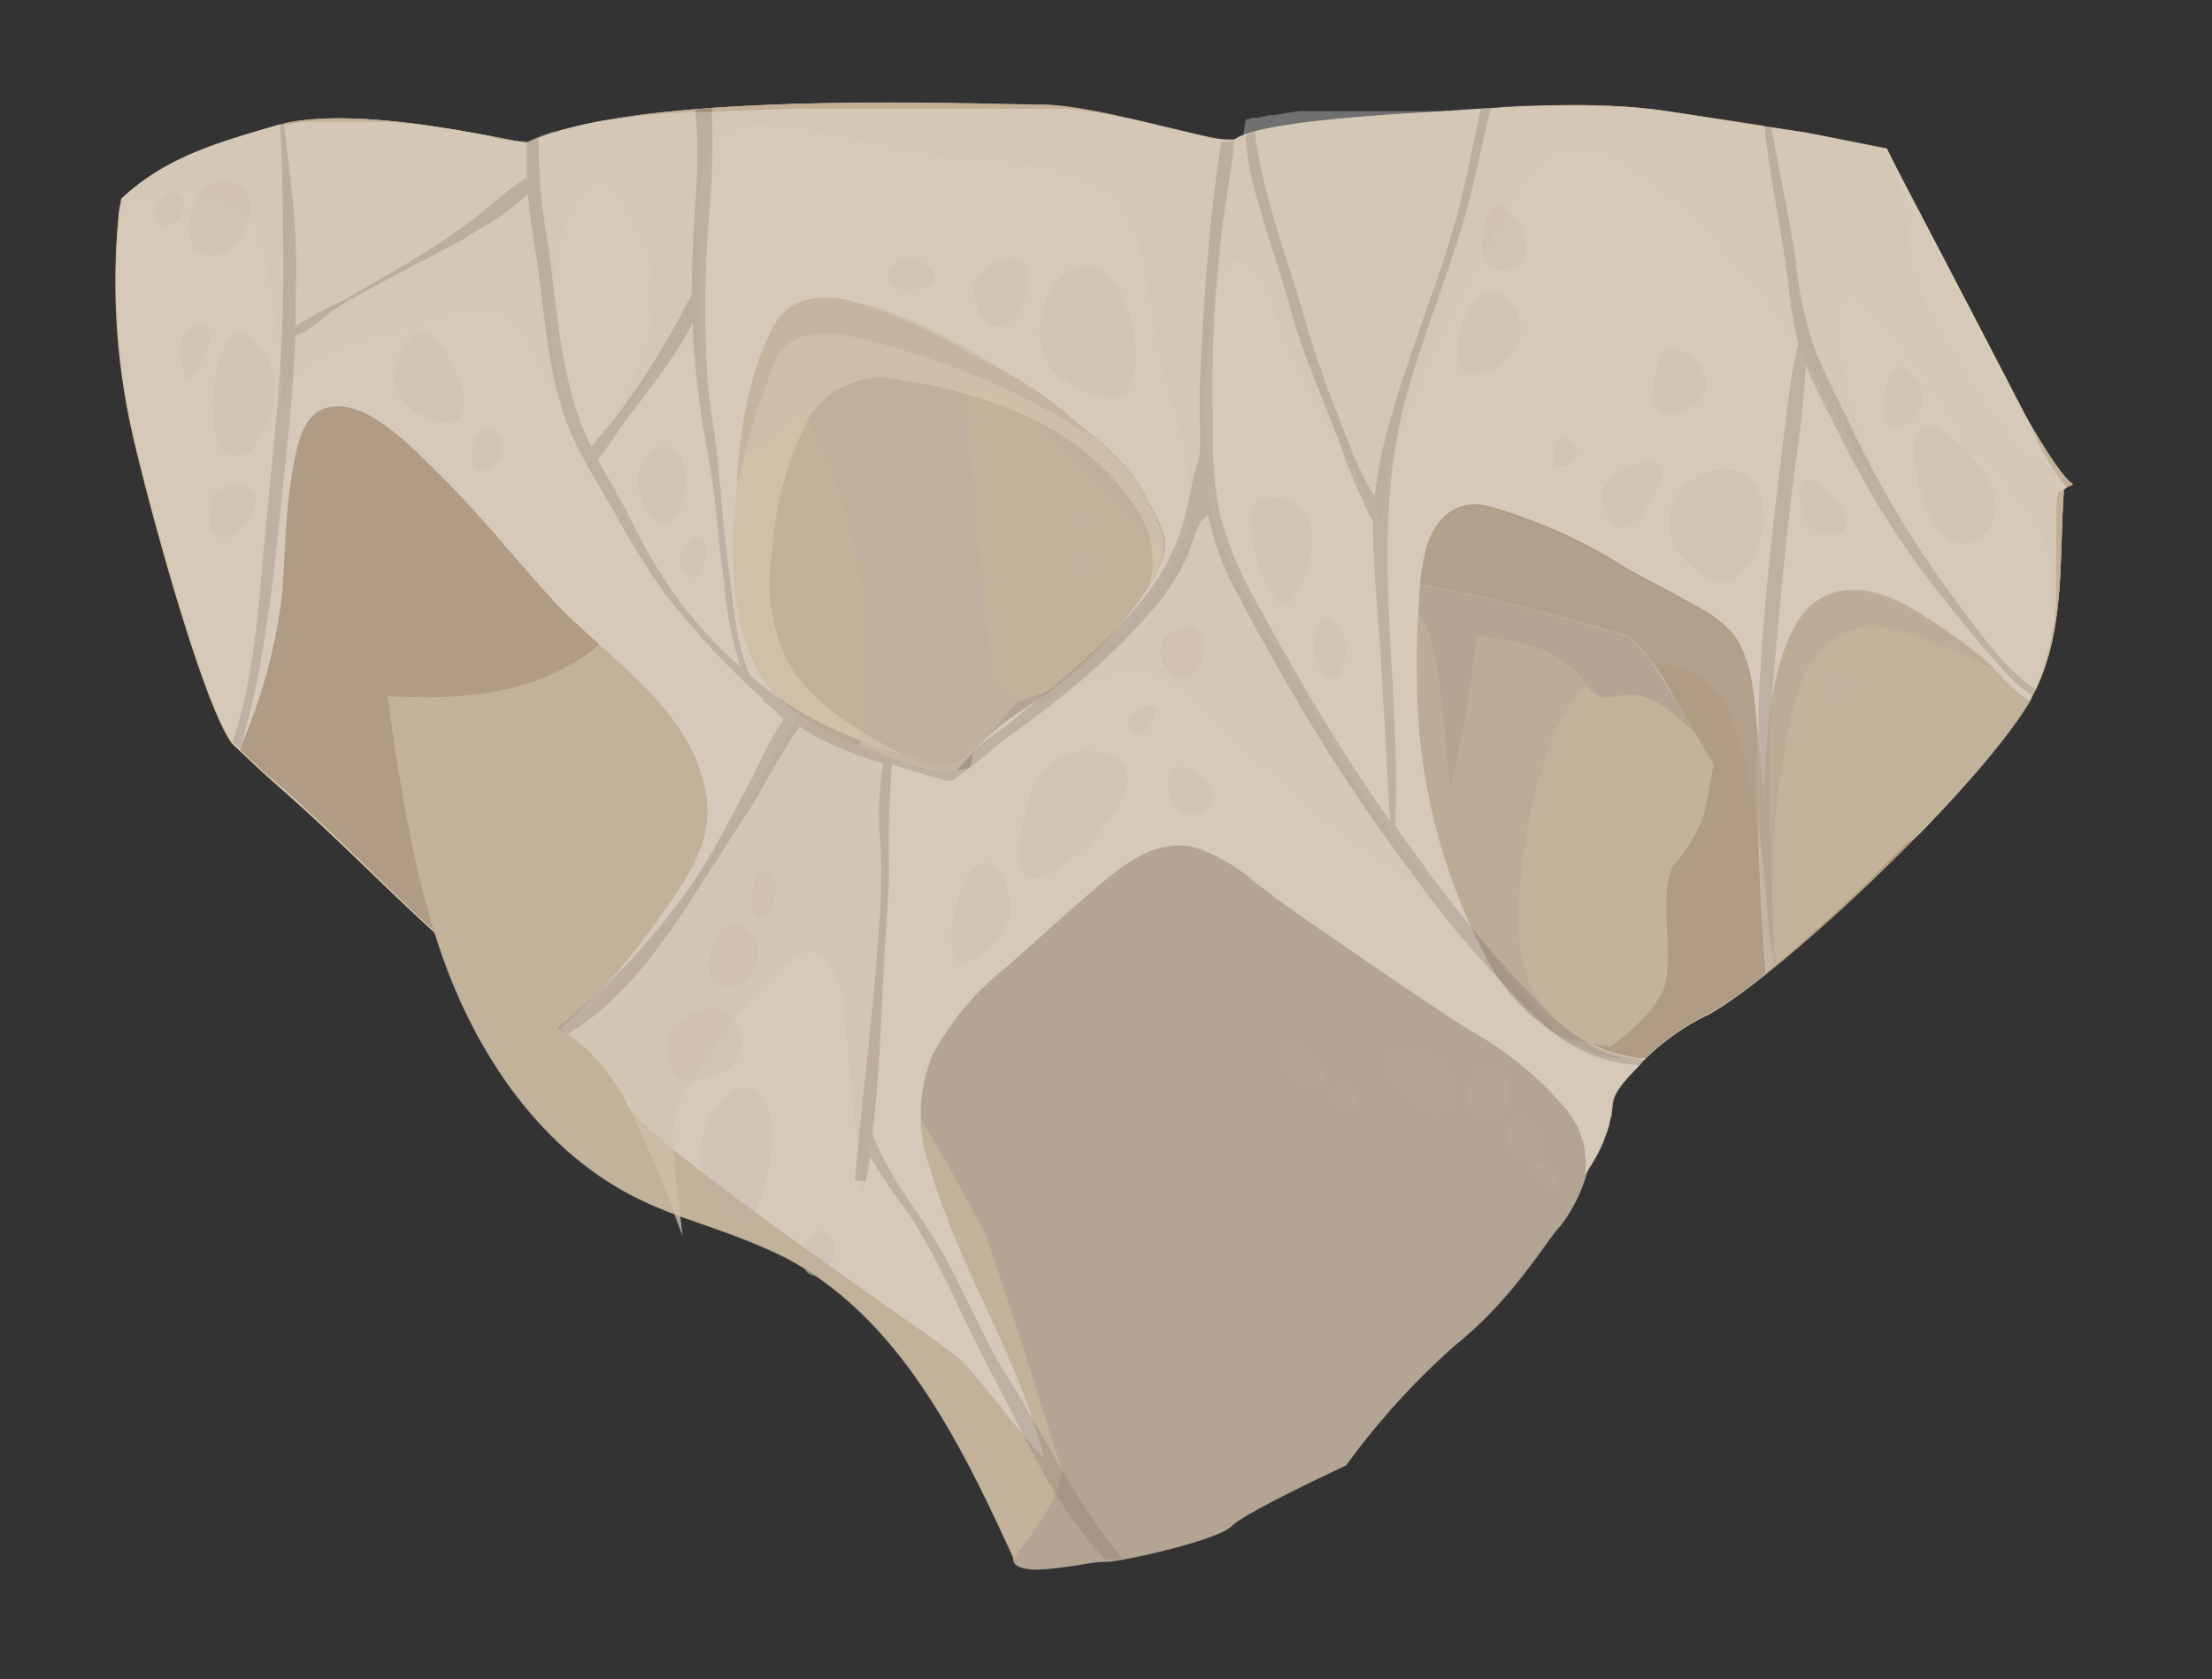<svg xmlns="http://www.w3.org/2000/svg" viewBox="0 0 114.05 86.59"><rect x="0" y="0" width="114.05" height="86.59" fill="#333333" stroke="none"/><defs><style>.cls-1{isolation:isolate;}.cls-2{fill:#cdba97;}.cls-3{fill:#a8916f;}.cls-4{fill:#8e7250;}.cls-20,.cls-5{opacity:0.4;}.cls-6{fill:#c1a68c;}.cls-7{fill:#a38e72;}.cls-21,.cls-8{opacity:0.5;}.cls-9{fill:#a38a73;}.cls-10{fill:#9a836c;}.cls-11{fill:#b79f88;}.cls-12{fill:#77777d;}.cls-13{fill:#937e67;}.cls-14{fill:#67676e;}.cls-15{fill:#a38671;}.cls-16,.cls-18,.cls-20,.cls-23,.cls-26{mix-blend-mode:multiply;}.cls-17{fill:#c4b29d;}.cls-18{opacity:0.6;}.cls-19{fill:#beaa8c;}.cls-21{mix-blend-mode:screen;}.cls-22{fill:#e4d3aa;}.cls-23{opacity:0.2;}.cls-24{fill:#a38973;}.cls-25{fill:#ad9577;}.cls-26,.cls-28{opacity:0.3;}.cls-27{fill:#513a2d;}.cls-28{fill:#fff;}</style></defs><g class="cls-1"><g id="Layer_1" data-name="Layer 1"><path class="cls-2" d="M14.25,6.48c4.23-1.24,12.7,1,13,.87,5.68-2.74,23.45-1.94,26.44-1.93s9.56,2.16,10,1.8c1.29-1,8.59-1.32,10.64-1.45,3.86-.26,7.85-.62,11.69,0,2.35.36,4.7.74,7.06,1.09.87.13,4.21.87,4.21.87s9.11,17.35,9.12,17.66c-.24,3.31.06,6.78-1.3,9.87-1.7,4.09-13,14.84-17,17.06a12,12,0,0,0-3.35,2.37c-.59.69-1.61,1.52-1.66,2.48-.16,2.58-3.39,5.94-5.32,8.55a58,58,0,0,1-6.55,7.09c-3,2.93-37.7-13.57-38.88-15.73a10.67,10.67,0,0,0-2.08-2.89c-1.35-1.21-3-2-4.41-3.14-4-3.12-7.52-7-11.37-10.37-.85-.73-1.68-1.53-2.52-2.32-1.49-1.95-4.31-12.28-5.15-16a35.39,35.39,0,0,1-.72-11.1c0-.33.09-.66.15-1C8.64,8.06,11.34,7.34,14.25,6.48Z"/><path class="cls-3" d="M100.62,31.39a47.16,47.16,0,0,1-5.45-8.32c-.68-1.39-1.48-2.79-2.06-4.24-.12,2.58-.58,5.16-.86,7.72-.32,2.87-.58,5.74-.83,8.61-.43,4.94,0,9.84,0,14.77,4.65-3.81,11.44-10.56,13.37-14a8,8,0,0,1-1.53-1.37C102.35,33.52,101.46,32.46,100.62,31.39Z"/><path class="cls-4" d="M75.55,11c-.89,3.2-2.19,6.25-3.07,9.45-2,7.19-.23,14.76-.56,22.12.34.48.67,1,1,1.42a66.15,66.15,0,0,0,6.6,7.89,8.75,8.75,0,0,0,3.34,2.31,14.18,14.18,0,0,0,1.93.44h0a12,12,0,0,1,3.35-2.37,24.32,24.32,0,0,0,2.9-2.07,133,133,0,0,1-.35-14.67c.17-3.18.47-6.34.84-9.5.17-1.5.35-3,.55-4.5a25.58,25.58,0,0,1,.63-3.82,24.25,24.25,0,0,1-.61-3.44c-.35-2.6-.93-5.17-1.18-7.79L86,5.74a42.48,42.48,0,0,0-9.16-.14l-.12.45C76.34,7.71,76,9.4,75.55,11Z"/><path class="cls-4" d="M35.88,45.36c1.11-1.69,2-3.54,3-5.32a18,18,0,0,1,1.52-2.91l-.72-.72a.78.78,0,0,1-.39-.37,42.4,42.4,0,0,1-5-5.37,43.62,43.62,0,0,1-2.55-4.08c-.74-1.31-1.59-2.59-2.21-4-1.13-2.49-1.38-5.41-1.72-8.13-.19-1.48-.49-2.94-.6-4.43a11.41,11.41,0,0,1-2.41,1.76c-1.16.76-2.42,1.31-3.62,2s-2.61,1.36-3.87,2.14c-.62.38-1.36,1.25-2.08,1.38-.08,1.79-.21,3.58-.4,5.36-.33,3.15-.61,6.33-1.07,9.46-.23,1.51-.48,3-.86,4.51-.16.63-.33,1.32-.54,2,.73.7,1.47,1.39,2.21,2C18.39,44,21.88,47.9,25.91,51c.91.69,1.9,1.28,2.84,1.93A34.87,34.87,0,0,0,35.88,45.36Z"/><g class="cls-5"><path class="cls-6" d="M93.6,18.06c.54,1.34,1.23,2.62,1.84,3.91a51.78,51.78,0,0,0,5.27,8.83c1.25,1.66,2.54,3.62,4.25,4.76a3.11,3.11,0,0,0,.15-.33c1.36-3.09,1.06-6.56,1.3-9.87,0,0,0-.07.07-.11-2.77-1.41-4.91-4.5-6.57-7.14a19.72,19.72,0,0,1-2.59-5.87,14.69,14.69,0,0,1-.15-4.53c-.66,0-3.29-.76-4.09-.88l-1.79-.27c.4,2.31.92,4.61,1.26,6.94A19.62,19.62,0,0,0,93.6,18.06Z"/></g><path class="cls-7" d="M36.57,10.93a60.82,60.82,0,0,0-.08,8.85c.14,1.47.42,2.91.56,4.38s.25,3.18.47,4.76c.27,1.92.36,4.15,1.16,5.92a19,19,0,0,0,3.88,2.55,23.74,23.74,0,0,0,3.3,1.29l1.88.58c.77.24,1.13.42,1.84-.08l.27-.19a17.22,17.22,0,0,1,1.85-1.52c1.37-1.09,2.71-2.19,4-3.37,2.33-2.1,4.62-4.38,5.39-7.69.14-.57.25-1.15.37-1.72s.3-.93.36-1.42a14.44,14.44,0,0,0,0-1.61c0-.62,0-1.25,0-1.87.05-1.2.11-2.4.19-3.6.15-2.24.31-4.48.6-6.71.09-.76.2-1.52.34-2.27-1.84-.29-6.78-1.79-9.35-1.79-1.92,0-10-.34-17,.15A39.68,39.68,0,0,1,36.57,10.93Z"/><g class="cls-8"><path class="cls-9" d="M69.39,22.61a17.78,17.78,0,0,0,1.46,3.07,24.53,24.53,0,0,1,1-4.63c1-3.51,2.47-6.87,3.39-10.43.4-1.57.7-3.3,1.1-5l-2,.14c-1.74.11-7.25.38-9.67,1.05.4,3.3,1.64,6.4,2.55,9.57C67.82,18.52,68.59,20.57,69.39,22.61Z"/></g><g class="cls-8"><path class="cls-10" d="M28.41,13.73C28.76,16.5,29,19.41,30,22c.15.37.32.72.49,1.08a11.4,11.4,0,0,1,1.07-1.31c.64-.86,1.28-1.74,1.86-2.65s1-1.59,1.44-2.41c.27-.48.52-1,.8-1.52,0-.92,0-1.84.07-2.77.08-1.5.19-3,.21-4.52,0-.77,0-1.51-.1-2.24a30.72,30.72,0,0,0-8.09,1.47c0,.82,0,1.64.1,2.46C28,11,28.23,12.34,28.41,13.73Z"/></g><g class="cls-5"><path class="cls-11" d="M35.18,31.2a25.32,25.32,0,0,0,3,3.2A19.79,19.79,0,0,1,37.33,30c-.23-1.53-.34-3.06-.53-4.6-.16-1.32-.44-2.62-.64-3.94q-.34-2.39-.45-4.77a19.42,19.42,0,0,1-1.4,2.27c-.62.88-1.28,1.74-1.93,2.59-.52.7-1,1.49-1.55,2.16.51,1,1.08,1.9,1.58,2.87A28.74,28.74,0,0,0,35.18,31.2Z"/></g><path class="cls-3" d="M83,54s2.77-1.84,2.95-3.69-.36-4.79.37-5.71a9.36,9.36,0,0,0,1.48-2.4c.18-.56.55-2.77.55-2.77S86.92,37,86,35.38a9.85,9.85,0,0,0-2-2.58s-10.34-3.14-14-3a22.73,22.73,0,0,1-6.45-.73h-3S53.89,22.28,53,21.36a9,9,0,0,0-3.32-1.48l1.47,15S60,45.34,62.19,47.56a27.61,27.61,0,0,1,2.59,2.76Z"/><path class="cls-3" d="M51.68,65.45c1.66,6.28,3.32,7.75,3.13,10.34a8,8,0,0,1-2.51,4.65c-2.77-6.06-5.94-12.54-11.85-15.61C38,63.55,35.2,63,32.72,61.72c-4.45-2.26-7.59-6.57-9.45-11.2S20.7,40.88,20,35.94c3.19.19,6.57,0,9.33-1.58,1.77-1,3.47-2.63,3.65-4.68a18,18,0,0,1,.07-2.08c.36-1.8,2.29-2.76,4-3.41s3.67-1.46,4.23-3.21a27,27,0,0,1,3.05,17.51l0,.58,1.29,5s-1.85,6.27-.55,8.12A42.93,42.93,0,0,1,51.68,65.45Z"/><path class="cls-3" d="M32.54,31.21a61.48,61.48,0,0,1,3.86,8.32l-6.14-3.05a3.82,3.82,0,0,0-1.78-.55c-1.49,0-2.41,1.65-3.77,2.27a10.7,10.7,0,0,0-1.68.67c-1,.69-1.12,2.09-1.15,3.31s-.06,2.48-.08,3.72a90.33,90.33,0,0,1-1.8-10c3.19.19,6.57,0,9.33-1.58A8,8,0,0,0,32.54,31.21Z"/><path class="cls-3" d="M54.32,75.55A15.37,15.37,0,0,0,52.8,70c-1.2-2.64-2.76-5.14-3.42-8A6.29,6.29,0,0,0,49,60.72a5.38,5.38,0,0,0-1-1.21c-2.91-3-5.7-6.94-4.72-11,.55-2.25,2.22-4.54,1.29-6.66a10.16,10.16,0,0,0-1.9-2.35C41.36,38,40.75,36,40,34.1c-1.3-3.11-3.49-6.17-6.41-7.63a7.42,7.42,0,0,1,3.51-2.28,11.94,11.94,0,0,0,4.25-3.12c.42,5.19,3.74,9.47,2.53,13.8a5.25,5.25,0,0,0-.36,1.9A4.11,4.11,0,0,0,44,38.15c.11.23.22.47.32.71v.21l1.29,5s-1.36,4.64-.92,7.11a3.73,3.73,0,0,0-.07,1.93,4.84,4.84,0,0,0,.94,1.61l2.67,3.46c.59.77,1.17,1.54,1.7,2.35a33.8,33.8,0,0,1,1.77,4.94c1.25,4.74,2.51,6.74,3,8.55A6.48,6.48,0,0,1,54.32,75.55Z"/><path class="cls-12" d="M82.94,54l-.2,0,.12-.12A.8.8,0,0,0,82.94,54Z"/><path class="cls-13" d="M52.5,36.18l5.88-2.11,1.81.76L73.45,44.92l6.93,8.55,2.75,4-1.34,3.09a8.3,8.3,0,0,1-1.33,2.65c-.74.74-2.4,3.69-5.35,6.09a38,38,0,0,0-5.72,6.28s-5.17,2.39-5.9,3.13S57.77,80.54,57,80.54s-1.11.18-3,.37-1.78-.51-1.78-.51,2.88-3.55,2.51-4.66-2.21-7-2.21-7l-1.66-5-2-3.69-2.58-4.43L45,52.12l-.19-2.58L45,47l.55-3Z"/><path class="cls-14" d="M53.89,37.6,53.62,37h0Z"/><path class="cls-13" d="M87.38,37.77c-1.19-1.11-2.34-2.17-3.85-1.9a2.53,2.53,0,0,1-.86.1c-.51-.09-.81-.61-1.12-1-1.22-1.59-3.43-1.94-5.42-2.18a70.25,70.25,0,0,1-1.34,7.89c-.17-1.69-.35-3.38-.53-5.07s-.45-3.63-1.78-4.74a4.93,4.93,0,0,0-2.72-1h.18c3.69-.18,14,3,14,3a9.85,9.85,0,0,1,2,2.58C86.41,36.12,86.93,37,87.38,37.77Z"/><path class="cls-11" d="M6.87,22.32C7.7,26,10.45,36.11,12,38.24a22.82,22.82,0,0,0,.78-2.75A45.69,45.69,0,0,0,13.37,31c.26-2.92.54-5.83.82-8.75a86.33,86.33,0,0,0,.41-9.51c0-2.11,0-4.19-.15-6.27l-.2.05c-2.91.86-5.61,1.58-7.95,3.76-.06.32-.11.65-.15,1A35.39,35.39,0,0,0,6.87,22.32Z"/><g class="cls-8"><path class="cls-15" d="M15.26,12.31c0,1.5,0,3,0,4.5a25.62,25.62,0,0,1,2.53-1.35l3.56-2.08A38,38,0,0,0,25,10.85a14.83,14.83,0,0,1,2.16-1.7c0-.6,0-1.2,0-1.8-.77,0-8.33-1.94-12.51-1,0,.52.11,1,.17,1.55C15,9.38,15.23,10.84,15.26,12.31Z"/></g><path class="cls-11" d="M63.08,11.3a66.68,66.68,0,0,0-.53,10.48,20.41,20.41,0,0,0,.37,4.75A18.68,18.68,0,0,0,64.77,31c.8,1.44,1.59,2.89,2.43,4.31,1.4,2.4,2.89,4.74,4.48,7-.2-3.39-.35-6.79-.6-10.18-.13-1.73-.31-3.5-.28-5.25a28.66,28.66,0,0,1-1.7-4c-.79-2.2-1.84-4.38-2.46-6.66-.53-2-1.22-3.88-1.77-5.84a15.35,15.35,0,0,1-.63-3.24c0-.05,0-.1,0-.16a2.25,2.25,0,0,0-.54.27h0c0,.19,0,.35-.06.43C63.46,8.88,63.27,10.09,63.08,11.3Z"/><g class="cls-16"><path class="cls-17" d="M6.87,22.32c.84,3.73,3.66,14.06,5.15,16l.35.33c.1-.24.19-.47.28-.71a28.1,28.1,0,0,0,1.89-7.24c.17-2.07.16-4.18.51-6.23.17-1,.42-2.73,1.39-3.27,2-1.11,4.69,1.77,6,3.05,2.13,2.07,4,4.42,6,6.63,2.73,3,7.36,5.65,8,10.28.35,2.52-1.42,4.7-2.71,6.54a29,29,0,0,1-4.84,5.34,12.72,12.72,0,0,1,1.43,1.11,10.67,10.67,0,0,1,2.08,2.89c1.18,2.16,16.32,12.26,17.11,13.07,1.54,1.6,2.8,3.51,4.33,5.11C52.55,70,49.51,65.55,48,60.39a8.15,8.15,0,0,1,.09-6,14.38,14.38,0,0,1,3.8-4.52c1.76-1.53,3.48-3.15,5.27-4.62,1.32-1.08,2.86-2,4.54-1.52a9.21,9.21,0,0,1,2.93,1.7Q66.38,46.8,68.18,48c2.48,1.73,5,3.44,7.53,5.09a17.75,17.75,0,0,1,4.89,3.94,4.38,4.38,0,0,1,1.13,3.5,7.73,7.73,0,0,0,1.42-3.43c0-1,1.07-1.79,1.66-2.48l.06-.06a7.9,7.9,0,0,1-2.66-.25,10.57,10.57,0,0,1-5.62-5,31,31,0,0,1-3.53-14.55c0-1.29,0-2.56.12-3.85a10.51,10.51,0,0,1,.42-2.85c.5-1.45,1.53-2.27,3-2a26.32,26.32,0,0,1,7.26,3.23c1.22.68,2.47,1.31,3.68,2a6.21,6.21,0,0,1,1.81,1.39c1.1,1.44,1.1,3.61,1.3,5.39.11,1,.22,2.08.31,3.13,0-.3,0-.59,0-.89.16-2.62.32-5.69,1.56-8s3.61-2.27,5.68-1.16a30.31,30.31,0,0,1,3.7,2.49c.85.63,1.73,1.91,2.72,2.48a6.13,6.13,0,0,0,.49-.94c1.36-3.09,1.06-6.56,1.3-9.87,0-.09.16-.18.48-.35-1.67-.94-9.6-17.31-9.6-17.31S94,7,93.08,6.83C90.72,6.48,88.37,6.1,86,5.74c-3.84-.59-7.83-.23-11.69,0-2,.13-9.35.48-10.64,1.45-.48.36-7-1.8-10-1.8S32.89,4.61,27.21,7.35c-.26.12-8.73-2.11-13-.87-2.91.86-5.61,1.58-7.95,3.76-.06.32-.11.65-.15,1A35.39,35.39,0,0,0,6.87,22.32ZM38,25.07A32.34,32.34,0,0,1,39,19c.45-1.46,1.23-3,2.68-3.4,1.85-.51,3.91.31,5.61,1.07A34.74,34.74,0,0,1,54,20.7C55.76,22,57.9,23.4,59,25.47s1.52,2.49.45,4.46a21.86,21.86,0,0,1-5.34,5.74c-1.13.82-3.24,2-4,3.27,0,0,.11.68-.41.74a6.44,6.44,0,0,1-1.86,0,18.4,18.4,0,0,1-2.88-1,11.85,11.85,0,0,1-5-2.9C37.52,33.05,37.66,28.66,38,25.07Z"/></g><g class="cls-18"><path class="cls-19" d="M30.32,54.16a10.67,10.67,0,0,1,2.08,2.89,65.2,65.2,0,0,1,2.8,6.67c-.19-1.61-.42-3.25-.49-4.86-.09-1.82.94-3.11,1.86-4.53a22.26,22.26,0,0,1,3.29-4.09c.58-.54,1.72-1.56,2.53-1A3.83,3.83,0,0,1,43.48,52c.23,1.71.32,3.44.52,5.15.17,1.52.35,3,.47,4.57A101.2,101.2,0,0,0,45.68,48c.12-2.42.22-4.82.24-7.23,0-.55,0-1.11,0-1.66-.34-.13-.67-.27-1-.39a15.57,15.57,0,0,1-3.75-1.8c-2.11,3.44-4.25,6.89-6.46,10.25a46.49,46.49,0,0,1-4,4.45,12.92,12.92,0,0,1-1.72,1.59A12.81,12.81,0,0,1,30.32,54.16Z"/></g><g class="cls-20"><path class="cls-19" d="M7.6,10.15c1.45-.3,3.45-.45,4.73.5s1.43,3.14,1.69,4.57a38.39,38.39,0,0,1,.58,5.86,3.27,3.27,0,0,1,1.62-2.62c2.05-1.07,4.35-1.31,6.47-2.15,1.24-.48,2.58-1,3.66.12s1.72,2.87,2.6,4.26c-.17-.68-.27-1.39-.37-2.06a13.46,13.46,0,0,1-.1-3c.17-1.76.39-4.4,1.57-5.75,1.49-1.7,3,2,3.35,3.12,1,3.35-.54,6.34-2,9.21,1.13-1.35,2-3,3.51-3.86.48-.26.58-.49.95,0a1.88,1.88,0,0,1,.27.42c0-1.19,0-2.39-.07-3.59,0-2.09-.36-4.76.31-6.78s2.22-2.14,3.89-1.93c2.68.34,5.29,1.12,8,1.52s5.57.15,8,1.32c1.62.78,2.36,2.44,2.7,4.28.43,2.29.72,4.5,1.36,6.74s1.49,4.93.77,7.26a12.55,12.55,0,0,1-4,5.41,24,24,0,0,1-3.06,2.76c-.51.37-1.22.81-1.91,1.29l1.49-.73a15.25,15.25,0,0,1,4.13-1.65,3.81,3.81,0,0,1,3.33,1c2.4,1.93,4.47,4.3,6.84,6.27a42.85,42.85,0,0,0,3.48,2.53A11.27,11.27,0,0,0,74,45.78c-3.06-3.3-5.32-7.59-7.65-11.51A41.41,41.41,0,0,1,63,28.09c-.35-.94-1-2.55-.65-3.67a30,30,0,0,1,0-6.83c.08-.78.36-5,1.91-4.06A4.63,4.63,0,0,1,65.72,16a27.82,27.82,0,0,0,1.71,4c.93,1.71,2,3.35,2.83,5.1.31.61.7,1.2,1,1.81a21.5,21.5,0,0,1,1.57-6.3c1.1-2.51,2.42-4.91,3.59-7.4a28.37,28.37,0,0,1,1.85-3.44A5,5,0,0,1,79.94,8a3.73,3.73,0,0,1,3.46.2c2.89,1.46,5.12,4.2,7.3,6.68,2.56,2.9,3.75,7,6.13,10l-.39-1.12a25.41,25.41,0,0,1-1.52-5.24c-.07-.56-.47-3,.27-3.3.3-.13.6.09.82.29a17.1,17.1,0,0,1,1.86,2C99,19,100,20.61,101.12,22.14s2.4,2.71,3.48,4.19c1.46,2,1.4,4.73,1.06,7.31.72-2.65.55-5.5.75-8.24a9.13,9.13,0,0,1-2.16-2,38.78,38.78,0,0,1-3.51-5,14.37,14.37,0,0,1-2.27-5.13c-.14-.91-.13-1.85-.29-2.75-.09-.54-.89-2.79-.89-2.79S94,7,93.08,6.83C90.72,6.48,88.37,6.1,86,5.74c-3.84-.59-7.83-.23-11.69,0-2,.13-9.35.48-10.64,1.45-.48.36-7-1.8-10-1.8S32.89,4.61,27.21,7.35c-.26.12-8.73-2.11-13-.87-2.91.86-5.61,1.58-7.95,3.76,0,.13,0,.26-.06.4A5.5,5.5,0,0,1,7.6,10.15Z"/></g><g class="cls-18"><path class="cls-19" d="M106.72,25.11l.17-.1a9.75,9.75,0,0,1-2.38-2A7.39,7.39,0,0,0,106.72,25.11Z"/></g><g class="cls-21"><path class="cls-13" d="M73.06,34.79a31,31,0,0,0,3.53,14.55,10.57,10.57,0,0,0,5.62,5,6.3,6.3,0,0,0,1.73.26c-.26,0-.52-.11-.77-.18a7.84,7.84,0,0,1-2.83-1.72c-1.87-1.63-2.22-4-2-6.59a29.23,29.23,0,0,1,1.3-6.89c.58-1.74,1.37-3.6,3-4.46a5.21,5.21,0,0,1,4.74,0c1.9,1,2.35,3.43,2.83,5.56a36.75,36.75,0,0,1,.79,5.22c.08,1,.15,1.92.29,2.87a5.67,5.67,0,0,0,.28,1.45l0,0a51.7,51.7,0,0,1-.09-7c.12-1.51.35-3,.61-4.51a12.76,12.76,0,0,1,1-3.68c1.25-2.4,3.28-2.74,5.52-1.94a26.4,26.4,0,0,1,4.12,1.78,7.08,7.08,0,0,0-.83-.76,30.31,30.31,0,0,0-3.7-2.49c-2.07-1.11-4.38-1.3-5.68,1.16s-1.4,5.4-1.56,8c0,.3,0,.59,0,.89-.09-1.05-.2-2.09-.31-3.13-.2-1.78-.2-4-1.3-5.39a6.21,6.21,0,0,0-1.81-1.39c-1.21-.7-2.46-1.33-3.68-2a26.32,26.32,0,0,0-7.26-3.23c-1.42-.3-2.45.52-3,2a10.51,10.51,0,0,0-.42,2.85C73.11,32.23,73,33.5,73.06,34.79Z"/><g class="cls-18"><path class="cls-22" d="M40,35.79a11.85,11.85,0,0,0,5,2.9,18.4,18.4,0,0,0,2.88,1,4.5,4.5,0,0,0,.63.07,15.39,15.39,0,0,1-3.05-1.43c-1.76-1-3.83-2.32-4.89-4.29a9.36,9.36,0,0,1-.75-5.64,17.34,17.34,0,0,1,1.9-6.88,4.48,4.48,0,0,1,4.85-1.91c4.42.71,9.33,2.41,12,6.6a4.76,4.76,0,0,1,.66,4.08l.19-.33c1.07-2,.53-2.53-.45-4.46S55.76,22,54,20.7a34.74,34.74,0,0,0-6.8-4.08c-1.7-.76-3.76-1.58-5.61-1.07C40.18,16,39.4,17.49,39,19A32.34,32.34,0,0,0,38,25.07C37.66,28.66,37.52,33.05,40,35.79Z"/></g></g><g class="cls-23"><path class="cls-24" d="M86.26,28c.34.89,2.27,2.61,3.17,1.89a4.27,4.27,0,0,0,1.49-3.23c-.09-4.46-6-2.14-4.66,1.34Z"/><path class="cls-24" d="M82.75,26.14c.45,2.34,2.36.27,2.68-.95,1.56-2.7-3.82-.82-2.68.95Z"/><path class="cls-24" d="M53.33,45.29c1.61,0,6.88-5.19,3.87-6.34a3,3,0,0,0-3.88,1.52c-.37.76-1.52,4.87,0,4.82Z"/><path class="cls-24" d="M49.73,49.62a3.49,3.49,0,0,0,2.2-2c.38-.81-.08-3.07-1.11-3.11-1.42-.06-2.57,5.32-1.09,5.12C50.54,49.52,49.29,49.68,49.73,49.62Z"/><path class="cls-24" d="M60.28,40.5c-.31,2.06,2.71,1.94,2.17.2-.36-1.14-2.68-1.8-2.17-.2C60.24,40.77,60.19,40.21,60.28,40.5Z"/><path class="cls-24" d="M65.66,30.72c1,1.78,2.82-2.86,1.53-4.39-.46-.54-2.45-1.23-2.64,0a6.91,6.91,0,0,0,1.11,4.42C65.91,31.19,64.91,29.37,65.66,30.72Z"/><path class="cls-24" d="M67.76,33.18c-.08,1.47,1.34,2.91,1.59.75.22-1.9-1.46-3.11-1.59-.75C67.75,33.31,67.77,32.91,67.76,33.18Z"/><path class="cls-24" d="M53.6,17.48c.17,1.85,2.06,2.83,3.53,3s1.51-1.9,1.36-2.93c-.2-1.37-.74-3.41-2.16-3.74-1.74-.42-2.89,2-2.73,3.64C53.77,19.31,53.48,16.22,53.6,17.48Z"/><path class="cls-24" d="M50.24,15.26c.41,2.53,2.47,1.64,2.76-.42.36-2.47-3.07-1.46-2.76.42Z"/><path class="cls-24" d="M46.23,14.85c.45.18,2.73.08,1.7-1-1.42-1.58-2.93.57-1.7,1C46.49,15,45.93,14.74,46.23,14.85Z"/><path class="cls-24" d="M32.93,25c.1,2.23,2.07,2.84,2.38.27.38-3.11-2.5-2.75-2.38-.27C33,25.8,32.91,24.65,32.93,25Z"/><path class="cls-24" d="M35.23,28.36c-.74,1.3,1.2,2,1.08.72.4-1.38-.39-1.93-1.08-.72C35.06,28.66,35.24,28.35,35.23,28.36Z"/><path class="cls-24" d="M37.83,63.13c1.35,1.16,3.18-6.5.81-7-1.35-.29-2.32,1.83-2.53,3a4.43,4.43,0,0,0,1.72,4Z"/><path class="cls-24" d="M34.81,55.19c-.17,1.28,4.57.32,3.17-2.37-1.16-2.22-5.1.56-3.17,2.37C34.76,55.59,34.18,54.59,34.81,55.19Z"/><path class="cls-24" d="M37.25,50.85a1.65,1.65,0,0,0,1.43-2.74c-1.43-2-3.09,2.44-1.43,2.74C37.66,50.93,36.89,50.79,37.25,50.85Z"/><path class="cls-24" d="M39.39,47.25c.55-.3,1.06-2.2.11-2.31s-1,2.83-.11,2.31C39.67,47.1,39.06,47.44,39.39,47.25Z"/><path class="cls-24" d="M41.45,65.32c.5,1.21,1.95-.23,1.51-1.27-.63-1.5-1.9.31-1.51,1.27C41.55,65.56,41.36,65.09,41.45,65.32Z"/><path class="cls-24" d="M92.87,25a2.59,2.59,0,0,0,.32,2c.29.48,1.58.9,1.94.26.48-.87-1.89-3.26-2.26-2.27C92.66,25.58,93,24.75,92.87,25Z"/><path class="cls-24" d="M95.12,34.9c-1-.83-1.86,1.11-.8,1.31.7.13,1.78-1.13.8-1.31C95,34.79,95.3,34.94,95.12,34.9Z"/><path class="cls-24" d="M71.52,54.41c-1,.5,2.29,4,3.31,2.68.57-.76-.19-2-.71-2.51a2.27,2.27,0,0,0-2.6-.17Z"/><path class="cls-24" d="M76.52,55c-.59-.5-1.62,2.77.2,2.72,1.5,0,1.34-3.37-.2-2.72C76.34,54.81,77,54.75,76.52,55Z"/><path class="cls-24" d="M78,57.84a1.06,1.06,0,0,0,.94,1.75c1.48-.28-.25-2.7-.94-1.75Z"/><path class="cls-24" d="M79.1,60.3c0,.44.78,1.34,1.14.78s-1.11-1.52-1.14-.78C79.09,60.52,79.11,60,79.1,60.3Z"/><path class="cls-24" d="M66.67,53.76c-1.18-.22-.45,2,.54,2.09.34.25,1.39.22,1-.5-.31-.55-.87-1.47-1.52-1.59Z"/><path class="cls-24" d="M69.25,56c-.78-.06-.51,1.29.16,1.34,1,.07.45-1.29-.16-1.34Z"/><path class="cls-24" d="M102.1,27.69c1.66-1.23.36-3.4-.72-4.45-.74-.72-2.48-2.35-2.66-.24-.14,1.7,1.15,6.34,3.38,4.69Z"/><path class="cls-24" d="M97.1,21c.06,1.76,1.82.95,2-.3a1.69,1.69,0,0,0-.83-1.66c-.93-.63-1.15,1.43-1.13,2C97.11,21.36,97.09,20.82,97.1,21Z"/><path class="cls-24" d="M75.78,19.25c1.71.2,3.64-2,2.06-3.65-2-2.19-3.66,3.46-2.06,3.65C76.7,19.36,75.41,19.21,75.78,19.25Z"/><path class="cls-24" d="M76.44,13c-.07,1.44,2.45,1.15,2.22-.52a2.58,2.58,0,0,0-1-1.67c-1.11-1-1.23,1.7-1.25,2.19C76.43,13.2,76.46,12.65,76.44,13Z"/><path class="cls-24" d="M20.35,19.75c.28,1.81,3.87,3.07,3.58.84a5.49,5.49,0,0,0-1.7-3.21c-1.08-1-2,1.5-1.88,2.37Z"/><path class="cls-24" d="M24.87,24.28c.63-.05,1.35-.92,1-1.5-1.22-2.15-2.25,1.61-1,1.5Z"/><path class="cls-24" d="M11.12,22.4a1.1,1.1,0,0,0,2.12.39c.78-1.32,1.32-2.37.68-4-.31-.79-1.63-2.55-2.3-1a8.1,8.1,0,0,0-.5,4.62C11.31,23.38,10.84,20.94,11.12,22.4Z"/><path class="cls-24" d="M10.78,26.65c.29,2.17,2,.59,2.33-.56.47-1.53-2.61-1.62-2.33.56C10.86,27.26,10.73,26.23,10.78,26.65Z"/><path class="cls-24" d="M9.43,19c.32,1.6,1.4-1.17,1.38-1.6,0-.86-1-.69-1.29-.16A2.54,2.54,0,0,0,9.43,19Z"/><path class="cls-24" d="M10.8,13.15c1.74.22,3.22-3.24,1-3.81-1.81-.46-3.05,3.55-1,3.81Z"/><path class="cls-24" d="M8.24,11.54c.54.45,1.56-.68,1.19-1.3-.57-1-2,.65-1.19,1.3C8.49,11.75,8.06,11.38,8.24,11.54Z"/><path class="cls-24" d="M85.23,20.52c.07,1.42,2.82.82,2.71-.86A2,2,0,0,0,86.38,18c-.92-.28-1.18,1.92-1.15,2.49C85.25,20.9,85.2,19.89,85.23,20.52Z"/><path class="cls-24" d="M59.92,34.07c.16.41,1,1.2,1.46.87a2,2,0,0,0,.69-1.48c0-2.05-2.76-1-2.15.61Z"/><path class="cls-24" d="M58.24,37.45c.21,1.07,1.08.12,1.23-.44.72-1.25-1.75-.38-1.23.44Z"/><path class="cls-24" d="M50.45,35.32c.45.82,1.3-1.31.71-2-.21-.24-1.13-.56-1.22,0a3.21,3.21,0,0,0,.51,2Z"/><path class="cls-24" d="M44.9,29.24a1.79,1.79,0,0,0,1.63,1.39c.67.08.7-.88.63-1.35-.1-.63-.35-1.57-1-1.72s-1.33.92-1.26,1.68S44.85,28.66,44.9,29.24Z"/><path class="cls-24" d="M55.11,30.05c.78.09,1.67-.91.94-1.68-.94-1-1.68,1.59-.94,1.68Z"/><path class="cls-24" d="M55.41,27.16c0,.66,1.13.53,1-.24a1.23,1.23,0,0,0-.44-.77c-.51-.44-.57.78-.58,1S55.42,27,55.41,27.16Z"/><path class="cls-24" d="M80.07,23.7c0,.66,1.29.38,1.24-.39a.89.89,0,0,0-.72-.75c-.42-.13-.54.88-.52,1.14S80.05,23.41,80.07,23.7Z"/></g><path class="cls-25" d="M38,24.83a7.89,7.89,0,0,0,.3-1A31.29,31.29,0,0,1,40,18.58c.84-2,3.56-1.38,5.12-.92a37.6,37.6,0,0,1,11.24,4.9s0,0,0,0a19.89,19.89,0,0,0-6-4.1,28.12,28.12,0,0,0-6.68-3c-1.22-.27-2.89-.13-3.63,1.09C38.64,18.9,38.13,22.25,38,24.83Z"/><g class="cls-26"><path class="cls-27" d="M92.73,17.73a25.58,25.58,0,0,0-.63,3.82c-.2,1.5-.38,3-.55,4.5-.37,3.16-.67,6.32-.84,9.5a133,133,0,0,0,.35,14.67,3.51,3.51,0,0,1,.36-.29c0-4.93-.43-9.83,0-14.77.25-2.87.51-5.74.83-8.61.28-2.56.74-5.14.86-7.72.58,1.45,1.38,2.85,2.06,4.24a47.16,47.16,0,0,0,5.45,8.32c.84,1.07,1.73,2.13,2.64,3.12a8,8,0,0,0,1.53,1.37l.17-.32c-1.71-1.14-3-3.1-4.25-4.76A51.78,51.78,0,0,1,95.44,22c-.61-1.29-1.3-2.57-1.84-3.91a19.62,19.62,0,0,1-1-4.56c-.34-2.33-.86-4.63-1.26-6.94l-.35-.06c.25,2.62.83,5.19,1.18,7.79A24.25,24.25,0,0,0,92.73,17.73Z"/><path class="cls-27" d="M44.64,60.93c.08-.42.16-.84.23-1.27a30.71,30.71,0,0,0,1.85,2.75c1.75,2.57,2.86,5.52,4.34,8.28C53,74.32,54.22,77.46,57,80.43h.61l.21-.11c-2.54-3.14-3.75-5.92-5.93-9.41-1.33-2.12-2.22-4.5-3.5-6.66-.67-1.15-1.48-2.2-2.17-3.33A16.1,16.1,0,0,1,45,58.55l0-.25h0c.35-2.81.41-5.65.56-8.47.09-1.72.28-3.44.27-5.17A43.11,43.11,0,0,1,46,39.44l.34.1,2.23.66c.57.18.6,0,1.1-.36s1.29-1,1.92-1.56l.67-.49a45.05,45.05,0,0,0,4.17-3.3,29.37,29.37,0,0,0,3.52-3.7,11.68,11.68,0,0,0,1.18-1.91c.22-.43.61-2,1-2.19a.33.33,0,0,0,.12-.14.41.41,0,0,1,0-.09l0,0c.05.17.09.35.14.52a13.49,13.49,0,0,0,1.49,3.77c.8,1.56,1.67,3.09,2.54,4.61a92.58,92.58,0,0,0,6.21,9.44A53.16,53.16,0,0,0,79.9,53.1a7.49,7.49,0,0,0,4.68,1.82l.23-.25a14.18,14.18,0,0,1-1.93-.44,8.75,8.75,0,0,1-3.34-2.31A66.15,66.15,0,0,1,72.94,44c-.35-.47-.68-.94-1-1.42.33-7.36-1.41-14.93.56-22.12.88-3.2,2.18-6.25,3.07-9.45.46-1.64.79-3.33,1.19-5l.12-.45-.51,0c-.4,1.69-.7,3.42-1.1,5-.92,3.56-2.37,6.92-3.39,10.43a24.53,24.53,0,0,0-1,4.63,17.78,17.78,0,0,1-1.46-3.07c-.8-2-1.57-4.09-2.18-6.22-.91-3.17-2.15-6.27-2.55-9.57L64.23,7c0,.06,0,.11,0,.16a15.35,15.35,0,0,0,.63,3.24c.55,2,1.24,3.87,1.77,5.84.62,2.28,1.67,4.46,2.46,6.66a28.66,28.66,0,0,0,1.7,4c0,1.75.15,3.52.28,5.25.25,3.39.4,6.79.6,10.18-1.59-2.25-3.08-4.59-4.48-7-.84-1.42-1.63-2.87-2.43-4.31a18.68,18.68,0,0,1-1.85-4.44,20.41,20.41,0,0,1-.37-4.75,66.68,66.68,0,0,1,.53-10.48c.19-1.21.38-2.42.52-3.64,0-.08,0-.24.06-.43a1.65,1.65,0,0,1-.66,0c-.14.75-.25,1.51-.34,2.27-.29,2.23-.45,4.47-.6,6.71-.08,1.2-.14,2.4-.19,3.6,0,.62,0,1.25,0,1.87a14.44,14.44,0,0,1,0,1.61c-.06.49-.27.94-.36,1.42s-.23,1.15-.37,1.72c-.77,3.31-3.06,5.59-5.39,7.69-1.31,1.18-2.65,2.28-4,3.37A17.22,17.22,0,0,0,49.85,39l-.27.19c-.71.5-1.07.32-1.84.08l-1.88-.58a23.74,23.74,0,0,1-3.3-1.29,19,19,0,0,1-3.88-2.55c-.8-1.77-.89-4-1.16-5.92-.22-1.58-.32-3.18-.47-4.76s-.42-2.91-.56-4.38a60.82,60.82,0,0,1,.08-8.85,39.68,39.68,0,0,0,.12-5.36l-.84.07c.06.73.11,1.47.1,2.24,0,1.51-.13,3-.21,4.52-.05.93-.07,1.85-.07,2.77-.28.5-.53,1-.8,1.52-.46.82-.94,1.62-1.44,2.41s-1.22,1.79-1.86,2.65a11.4,11.4,0,0,0-1.07,1.31c-.17-.36-.34-.71-.49-1.08-1-2.57-1.25-5.48-1.6-8.25-.18-1.39-.45-2.76-.55-4.16-.06-.82-.08-1.64-.1-2.46-.19.08-.37.15-.55.24h-.05c0,.6,0,1.2,0,1.8A14.83,14.83,0,0,0,25,10.85a38,38,0,0,1-3.67,2.53l-3.56,2.08a25.62,25.62,0,0,0-2.53,1.35c0-1.5.07-3,0-4.5S15,9.38,14.82,7.93c-.06-.52-.12-1-.17-1.55l-.2,0c.12,2.08.11,4.16.15,6.27a86.33,86.33,0,0,1-.41,9.51c-.28,2.92-.56,5.83-.82,8.75a45.69,45.69,0,0,1-.63,4.53A22.82,22.82,0,0,1,12,38.24l.06.09.31.28c.21-.65.38-1.34.54-2,.38-1.48.63-3,.86-4.51.46-3.13.74-6.31,1.07-9.46.19-1.78.32-3.57.4-5.36.72-.13,1.46-1,2.08-1.38,1.26-.78,2.58-1.43,3.87-2.14s2.46-1.21,3.62-2a11.41,11.41,0,0,0,2.41-1.76c.11,1.49.41,2.95.6,4.43.34,2.72.59,5.64,1.72,8.13.62,1.38,1.47,2.66,2.21,4a43.62,43.62,0,0,0,2.55,4.08,42.4,42.4,0,0,0,5,5.37.78.78,0,0,0,.39.37l.72.72A18,18,0,0,0,38.85,40c-1,1.78-1.86,3.63-3,5.32A34.87,34.87,0,0,1,28.75,53l.49.34c2.55-1.47,4.53-4.1,6.2-6.64,1.05-1.61,2.08-3.23,3.12-4.84.93-1.45,1.68-3,2.68-4.4a8,8,0,0,0,.75.49,20.17,20.17,0,0,0,3.56,1.42,14.6,14.6,0,0,0-.14,4.23A42.85,42.85,0,0,1,45.23,49c-.29,4-.81,7.91-1.15,11.88ZM32.38,21.53c.65-.85,1.31-1.71,1.93-2.59a19.42,19.42,0,0,0,1.4-2.27q.1,2.38.45,4.77c.2,1.32.48,2.62.64,3.94.19,1.54.3,3.07.53,4.6a19.79,19.79,0,0,0,.84,4.42,25.32,25.32,0,0,1-3-3.2,28.74,28.74,0,0,1-2.77-4.64c-.5-1-1.07-1.9-1.58-2.87C31.38,23,31.86,22.23,32.38,21.53Z"/></g><path class="cls-28" d="M104.74,22c-2.64-5.13-7.45-14.3-7.45-14.3S94,7,93.08,6.83C90.72,6.48,88.37,6.1,86,5.74c-.68-.1-1.36-.17-2-.22l-.46,0c-.67,0-1.34-.06-2-.07h-.25c-.64,0-1.28,0-1.92,0H79q-1.06,0-2.13.12h-.26l-2.28.16-.43,0h-.14l-.63,0h-.2l-.4,0-.25,0-.41,0-.29,0-.44,0-.42,0-.62,0-.41,0-.39,0-.39,0-.39,0-.39,0-.38,0-.39,0-.36,0-.42.06-.37.06-.54.09-.25,0-.34.08-.24.06-.18,0-.1,0-.22.07-.11,0L64.1,7l-.13,0a1.47,1.47,0,0,0-.28.16l-.07,0h-.27l-.28,0-.14,0-.22,0-.21,0-.27-.06L62,7c-.86-.19-2-.47-3.12-.74l-.07,0-.69-.16-.11,0c-.51-.12-1-.22-1.53-.32l-.19,0-.52-.1-.24,0-.46-.07-.23,0-.44,0-.2,0-.57,0H52.58l-1.7,0H43.11l-.89,0H41.8l-.85,0h-.37l-2.44.1-.34,0-.9.06h-.21l-.22,0-.39,0-.23,0-.22,0-.74.06-.39,0-.77.08-.31,0-1,.14h0l-1,.15-.26,0-.68.13-.3.06-.6.15-.27.06-.62.18-.17,0c-.26.08-.5.17-.73.26h0c-.19.08-.37.15-.55.24H27l-.14,0-.21,0-.21,0-.53-.1-.23,0L25.21,7l-.34-.06-.45-.09-.37-.06-.52-.09-.38-.06-.59-.09-.36-.06-1-.13-.3,0-.72-.08-.41,0-.62,0-.44,0-.58,0h-1l-.44,0c-.18,0-.35,0-.52,0l-.42,0-.49.06-.39.08-.24,0-.2,0-.2.05c-2.91.86-5.61,1.58-7.95,3.76,0,.13,0,.26-.06.4h0c0,.19-.07.38-.09.58a35.39,35.39,0,0,0,.72,11.1c0,.23.11.49.18.77s.08.33.12.5.06.25.1.39.11.43.16.66.06.22.09.35.13.48.19.73.07.23.1.36.15.56.23.84c0,.11.05.21.08.31.09.31.17.62.26.94a2.5,2.5,0,0,1,.07.26c.1.33.19.66.29,1l.06.23.3,1c0,.08.05.16.07.23.1.35.21.68.31,1l.06.19c.1.33.21.65.31,1l.06.2.31.9.07.21.29.82.08.21c.09.25.18.48.27.71l.09.22a6.31,6.31,0,0,0,.25.58l.09.22.23.46.09.19c.07.13.14.23.2.33l.08.13.06.09,1.34,1.26c.39.36.78.72,1.18,1.06,2.69,2.35,5.21,5,7.86,7.38.26.84.54,1.67.87,2.49,1.86,4.63,5,8.94,9.45,11.2a20.73,20.73,0,0,0,2.05.88c.14.38.28.75.43,1.12l-.12-1a47.87,47.87,0,0,1,5.37,2.11c.37.19.72.39,1.07.61a.56.56,0,0,0,.5.34c4.92,3.32,7.77,9.16,10.28,14.66h0c0,.14.2.62,1.78.47,1.84-.19,2.21-.37,3-.37s5.72-1.11,6.46-1.85,5.9-3.13,5.9-3.13a38,38,0,0,1,5.72-6.28c3-2.4,4.61-5.35,5.35-6.09a8.3,8.3,0,0,0,1.33-2.65l.1-.23a11.05,11.05,0,0,0,.79-1.46l0-.08A6.32,6.32,0,0,0,83,58a.65.65,0,0,0,0-.13c0-.12.06-.24.08-.35l0-.08,0,0c0-.09,0-.19,0-.28,0-1,1.07-1.79,1.66-2.48a12,12,0,0,1,3.35-2.37l.74-.46.24-.17.63-.45.29-.22c.28-.21.57-.43.87-.68l.12-.08h0a3.51,3.51,0,0,1,.36-.29l.06-.06h0l0,0h0l.36-.29.43-.36,1-.88.49-.44.68-.6.51-.47.77-.72.49-.46,1-1,.49-.49.69-.68L99,43l.74-.78.56-.59.77-.84.44-.5.54-.61.42-.5.56-.69.46-.59.47-.63.28-.41c.11-.16.21-.33.31-.48l.1-.16h0l0,0,.1-.17v0l0-.06,0-.08.11-.19,0,0a3.11,3.11,0,0,0,.15-.33,11.18,11.18,0,0,0,.56-1.66.17.17,0,0,1,0,.07c0-.13.07-.27.1-.41l.12-.53c0-.22.07-.43.11-.65s.09-.64.12-1c0-.18,0-.37,0-.56s0-.43,0-.65l0-.52,0-.7c0-.18,0-.35,0-.53l0-1.11c0-.16,0-.32,0-.47,0-.4,0-.79.07-1.18a.14.14,0,0,1,.06-.1,3.24,3.24,0,0,1,.42-.25A11.4,11.4,0,0,1,104.74,22ZM54.8,75.86s0,0,0-.07,0,0,0,0a.9.9,0,0,1,0,.18Z"/></g></g></svg>